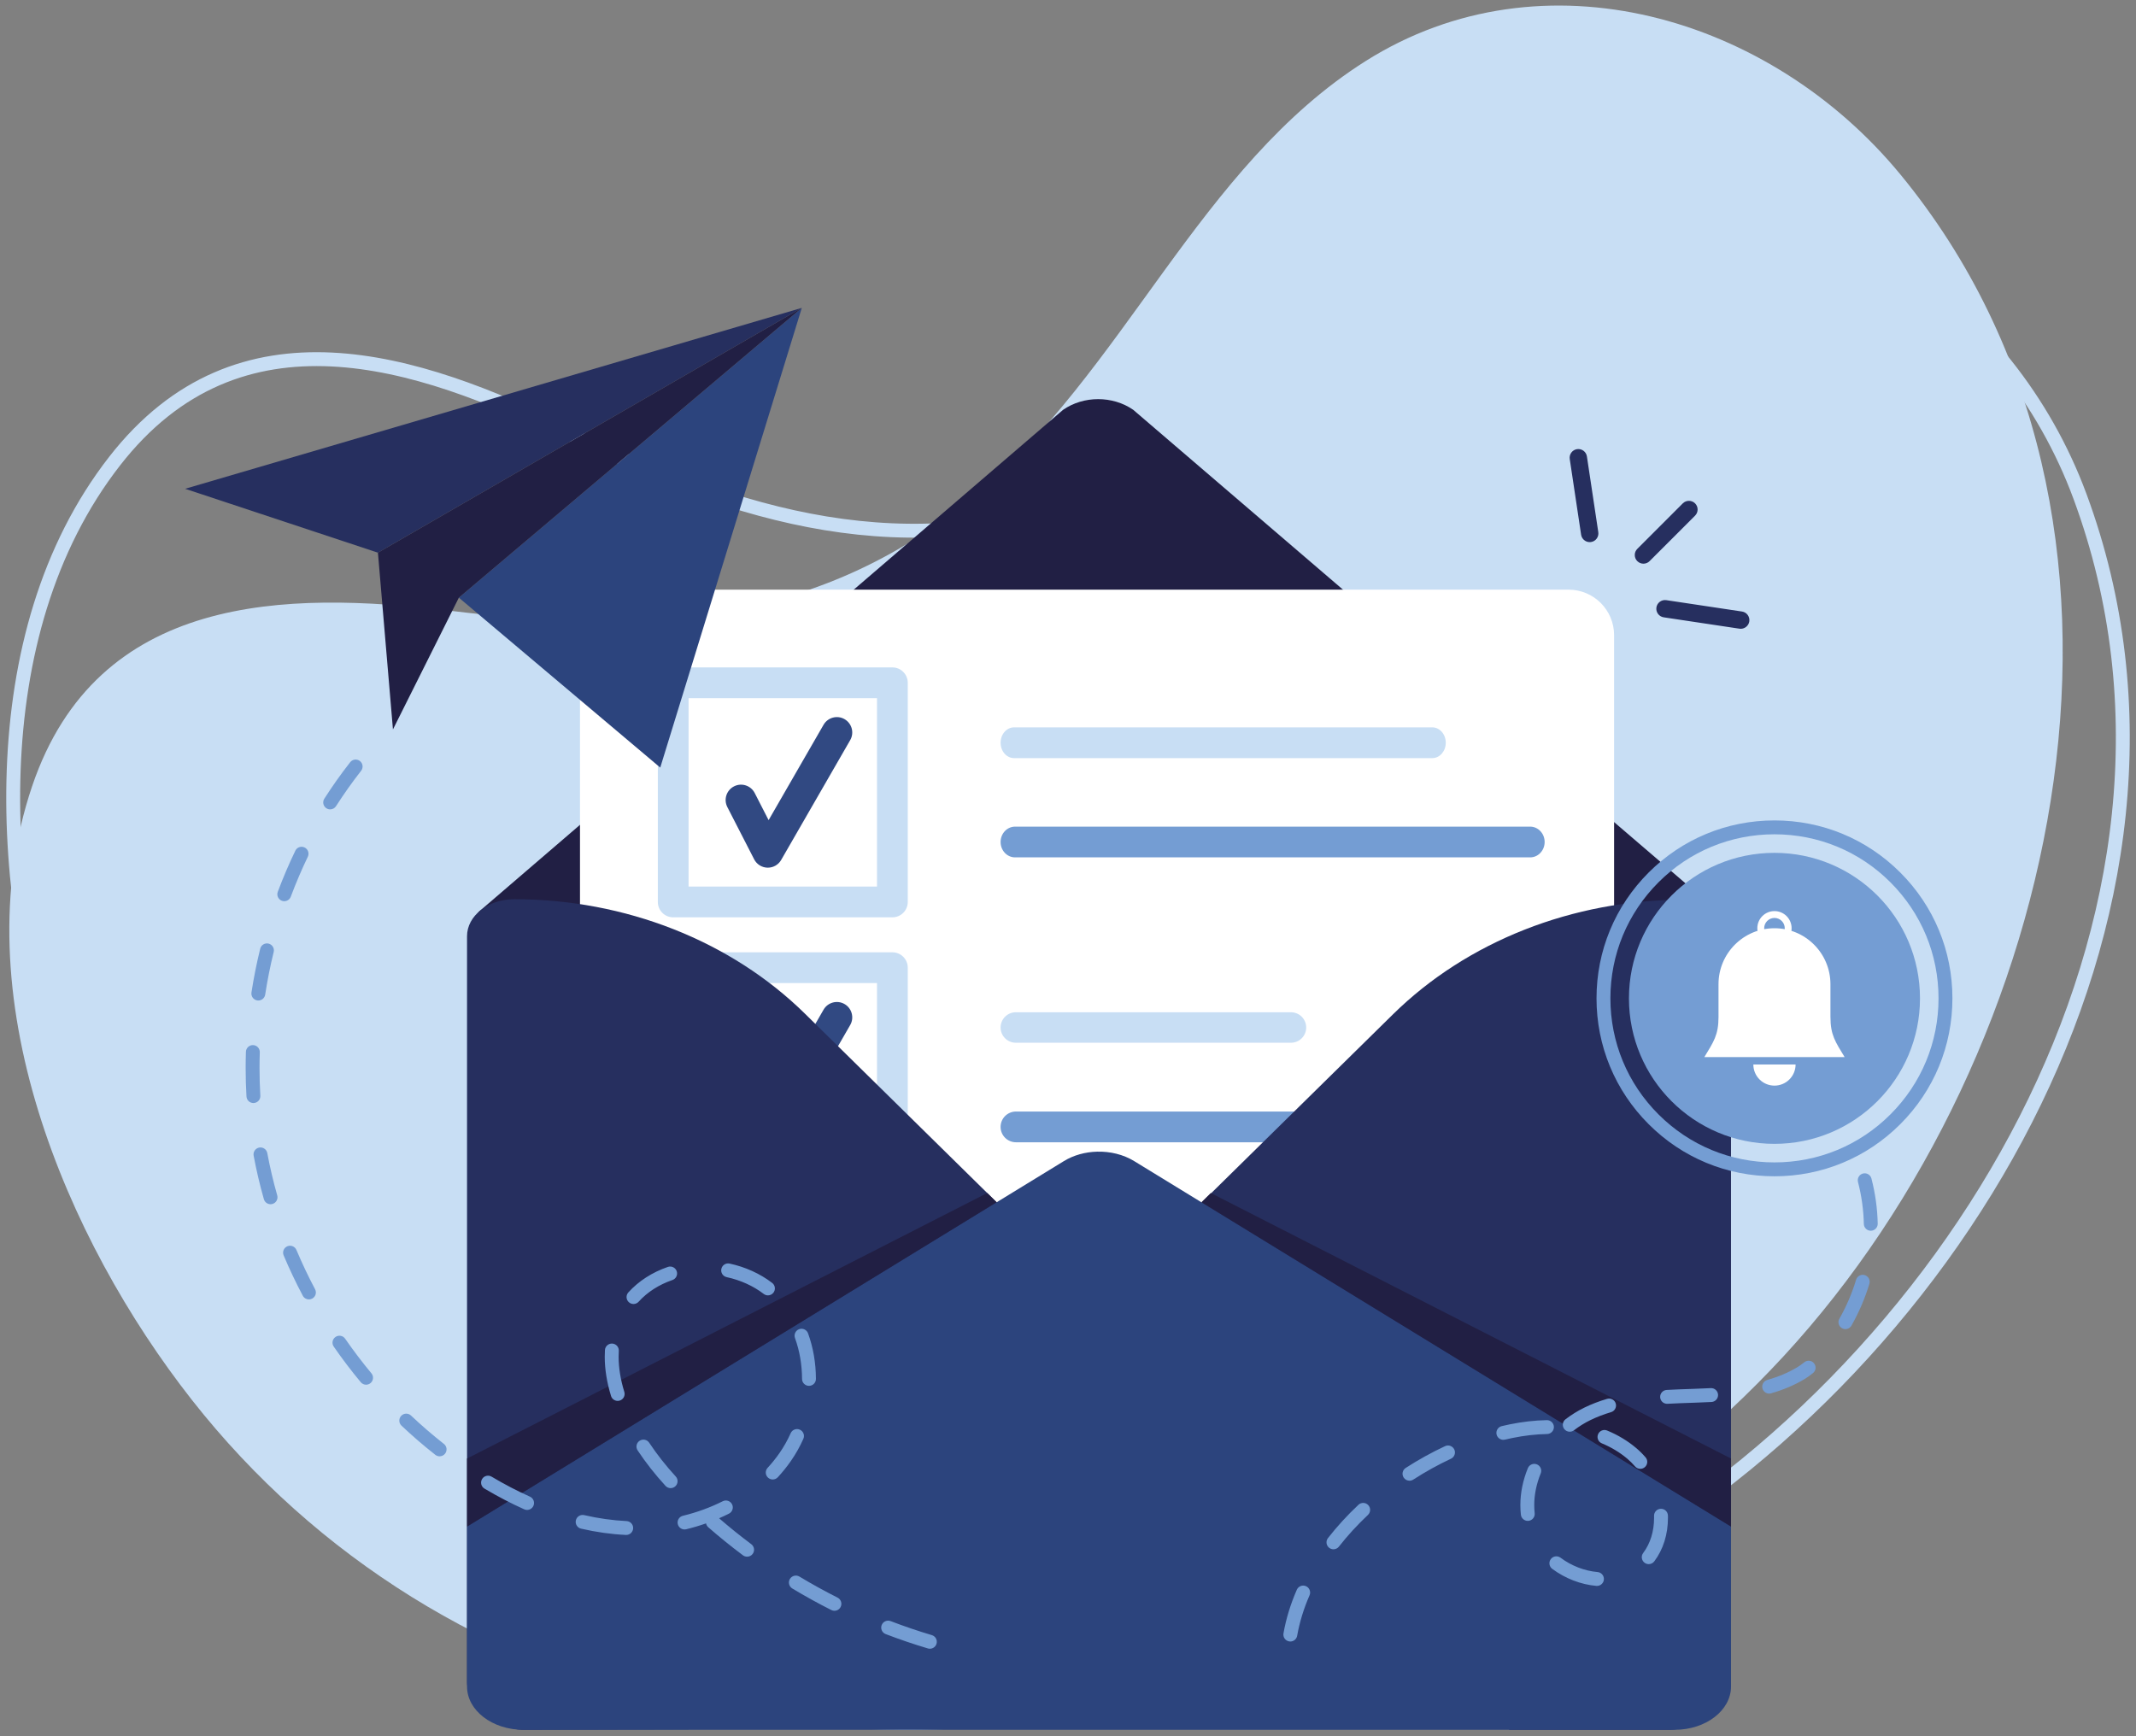 <svg width="171" height="139" viewBox="0 0 171 139" fill="none" xmlns="http://www.w3.org/2000/svg">
<rect x="0" y="0" width="171" height="139" fill="#808080" stroke="none"/>
<g id="_&#195;&#131;&#194;&#171;&#195;&#131;&#194;&#174;&#195;&#131;&#194;&#169;_1" clip-path="url(#clip0_2138_2923)">
<path id="Vector" d="M166.515 39.74C160.826 24.356 145.398 13.323 129.06 17.121C113.683 20.695 102.63 34.312 87.959 39.768C72.576 45.487 59.237 41.435 45.377 34.647C33.43 28.795 19.149 24.102 9.173 36.922C-1.646 50.823 -0.199 72.106 5.128 87.57C10.38 102.816 20.721 115.397 34.096 123.563C60.754 139.838 98.365 141.168 126.633 126.058C155.856 110.438 178.916 73.277 166.515 39.74V39.74Z" stroke="#C8DEF4" stroke-width="1.112" stroke-miterlimit="10"/>
<path id="Vector_2" d="M152.135 13.964C141.714 1.298 123.519 -4.062 109.332 4.886C95.979 13.308 90.006 29.798 77.936 39.765C65.282 50.215 51.352 50.763 36.032 48.898C22.827 47.291 7.796 47.543 2.578 62.926C-3.081 79.607 5.27 99.238 15.375 112.098C25.339 124.776 39.235 133.268 54.549 136.594C85.071 143.222 121.037 132.138 142.782 108.589C165.262 84.246 174.854 41.577 152.136 13.964H152.135Z" fill="#C8DEF4"/>
<g id="Group">
<path id="Vector_3" d="M85.106 32.812L38.311 73.016L39.182 91.206C39.182 93.376 41.799 124.139 44.289 124.139L87.983 94.898L127.354 121.137C129.844 121.137 134.65 92.549 134.65 90.379L137.56 72.973L90.723 32.812C89.079 31.671 86.749 31.671 85.106 32.812H85.106Z" fill="#211F44"/>
<path id="Vector_4" d="M125.575 47.21H50.075C48.063 47.21 46.432 48.841 46.432 50.853V127.759C46.432 129.771 48.063 131.402 50.075 131.402H125.575C127.587 131.402 129.218 129.771 129.218 127.759V50.853C129.218 48.841 127.587 47.21 125.575 47.21Z" fill="white"/>
<g id="Group_2">
<g id="Group_3">
<path id="Vector_5" d="M71.441 96.254H53.894C53.214 96.254 52.663 95.702 52.663 95.022V77.475C52.663 76.795 53.214 76.244 53.894 76.244H71.441C72.121 76.244 72.672 76.795 72.672 77.475V95.022C72.672 95.702 72.121 96.254 71.441 96.254ZM55.124 93.792H70.21V78.706H55.124V93.792Z" fill="#C8DEF4"/>
<path id="Vector_6" d="M125.131 91.454H81.335C80.655 91.454 80.103 90.903 80.103 90.223C80.103 89.543 80.655 88.992 81.335 88.992H125.131C125.811 88.992 126.362 89.543 126.362 90.223C126.362 90.903 125.811 91.454 125.131 91.454Z" fill="#749DD3"/>
<path id="Vector_7" d="M61.47 92.277C61.46 92.277 61.45 92.277 61.44 92.277C60.989 92.266 60.58 92.01 60.375 91.609L58.228 87.424C57.918 86.819 58.156 86.077 58.762 85.767C59.366 85.457 60.108 85.695 60.419 86.301L61.532 88.472L65.93 80.839C66.27 80.25 67.022 80.047 67.611 80.387C68.2 80.726 68.403 81.479 68.063 82.068L62.536 91.661C62.316 92.043 61.909 92.278 61.469 92.278L61.47 92.277Z" fill="#314982"/>
<path id="Vector_8" d="M103.349 81.044H81.325C80.65 81.044 80.104 81.591 80.104 82.265C80.104 82.939 80.65 83.485 81.325 83.485H103.349C104.023 83.485 104.569 82.939 104.569 82.265C104.569 81.591 104.023 81.044 103.349 81.044Z" fill="#C8DEF4"/>
</g>
<g id="Group_4">
<path id="Vector_9" d="M71.441 73.444H53.894C53.214 73.444 52.663 72.893 52.663 72.213V54.665C52.663 53.986 53.214 53.434 53.894 53.434H71.441C72.121 53.434 72.672 53.986 72.672 54.665V72.213C72.672 72.893 72.121 73.444 71.441 73.444ZM55.124 70.982H70.21V55.896H55.124V70.982Z" fill="#C8DEF4"/>
<path id="Vector_10" d="M114.665 60.697H81.182C80.586 60.697 80.104 60.145 80.104 59.465C80.104 58.786 80.587 58.234 81.182 58.234H114.665C115.26 58.234 115.743 58.786 115.743 59.465C115.743 60.145 115.26 60.697 114.665 60.697Z" fill="#C8DEF4"/>
<path id="Vector_11" d="M122.499 68.644H81.263C80.623 68.644 80.104 68.093 80.104 67.413C80.104 66.734 80.623 66.182 81.263 66.182H122.499C123.139 66.182 123.658 66.734 123.658 67.413C123.658 68.093 123.139 68.644 122.499 68.644Z" fill="#749DD3"/>
<path id="Vector_12" d="M61.47 69.468C61.46 69.468 61.45 69.468 61.44 69.468C60.989 69.457 60.58 69.2 60.375 68.799L58.228 64.615C57.918 64.01 58.156 63.268 58.762 62.958C59.366 62.648 60.108 62.886 60.419 63.491L61.532 65.663L65.93 58.029C66.27 57.441 67.022 57.238 67.611 57.577C68.2 57.917 68.403 58.669 68.063 59.258L62.536 68.852C62.316 69.234 61.909 69.468 61.469 69.468L61.47 69.468Z" fill="#314982"/>
</g>
</g>
<path id="Vector_13" d="M88.943 103.419L111.523 81.203C117.453 75.368 125.917 72.034 134.801 72.034C136.887 72.034 138.578 73.36 138.578 74.995V134.376C138.578 136.012 135.758 138.494 133.671 138.494H120.841L88.942 107.109C87.876 106.059 87.876 104.47 88.942 103.42L88.943 103.419Z" fill="#262F5F"/>
<path id="Vector_14" d="M87.025 103.379L64.445 81.162C58.514 75.328 50.05 71.994 41.167 71.994C39.081 71.994 37.389 73.319 37.389 74.955V134.692C37.389 136.327 39.811 138.494 41.897 138.494L55.127 138.454L87.025 107.069C88.092 106.019 88.092 104.429 87.025 103.38L87.025 103.379Z" fill="#262F5F"/>
<path id="Vector_15" d="M138.579 122.222V135.028C138.579 136.942 136.56 138.493 134.071 138.493H41.897C39.408 138.493 37.389 136.942 37.389 135.028V122.222L85.175 92.958C85.953 92.482 86.885 92.23 87.825 92.205C88.871 92.177 89.927 92.428 90.793 92.958L138.579 122.222H138.579Z" fill="#2C447D"/>
<path id="Vector_16" d="M96.933 95.517L138.579 116.774V122.222L96.184 96.254L96.933 95.517Z" fill="#211F44"/>
<path id="Vector_17" d="M79.035 95.517L37.389 116.774V122.222L79.784 96.254L79.035 95.517Z" fill="#211F44"/>
</g>
<g id="Group_5">
<g id="Group_6">
<path id="Vector_18" d="M64.189 24.651L54.422 56.371L52.857 61.454L48.395 57.689L36.733 47.85L64.189 24.651Z" fill="#2C447D"/>
<path id="Vector_19" d="M64.189 24.651L30.256 44.249L14.821 39.134L64.189 24.651Z" fill="#262F5F"/>
<path id="Vector_20" d="M64.189 24.651L36.734 47.851L31.458 58.4L30.256 44.249L64.189 24.651Z" fill="#211F44"/>
</g>
<path id="Vector_21" d="M74.442 132.001C74.389 132.001 74.336 131.994 74.283 131.978C73.149 131.641 72.012 131.254 70.903 130.829C70.616 130.719 70.473 130.397 70.583 130.11C70.693 129.824 71.014 129.68 71.301 129.79C72.384 130.205 73.494 130.583 74.6 130.912C74.894 131 75.062 131.309 74.974 131.604C74.903 131.845 74.681 132.001 74.442 132.001ZM66.801 128.963C66.717 128.963 66.631 128.944 66.551 128.903C65.494 128.37 64.442 127.789 63.427 127.178C63.164 127.019 63.079 126.678 63.237 126.415C63.396 126.152 63.737 126.067 64 126.225C64.993 126.823 66.019 127.39 67.052 127.91C67.326 128.049 67.436 128.383 67.298 128.657C67.2 128.851 67.005 128.963 66.801 128.963H66.801ZM59.81 124.632C59.695 124.632 59.578 124.596 59.478 124.522C58.528 123.811 57.593 123.055 56.702 122.277C56.606 122.193 56.546 122.083 56.523 121.966C56.005 122.149 55.474 122.306 54.933 122.437C54.635 122.509 54.334 122.326 54.262 122.028C54.189 121.729 54.373 121.429 54.671 121.357C55.793 121.085 56.866 120.694 57.86 120.193C58.134 120.055 58.468 120.165 58.606 120.439C58.744 120.713 58.634 121.048 58.36 121.185C58.101 121.316 57.837 121.439 57.568 121.556C58.398 122.275 59.264 122.972 60.145 123.631C60.39 123.815 60.441 124.163 60.257 124.409C60.148 124.555 59.981 124.632 59.811 124.632H59.81ZM50.133 122.892C50.124 122.892 50.115 122.892 50.106 122.891C48.931 122.836 47.724 122.666 46.518 122.388C46.219 122.319 46.033 122.021 46.102 121.722C46.17 121.423 46.469 121.236 46.768 121.305C47.908 121.568 49.05 121.728 50.158 121.781C50.465 121.795 50.702 122.056 50.687 122.362C50.673 122.66 50.427 122.892 50.132 122.892H50.133ZM42.196 120.889C42.12 120.889 42.043 120.874 41.969 120.84C40.914 120.368 39.843 119.81 38.785 119.181C38.521 119.024 38.434 118.683 38.592 118.419C38.748 118.154 39.09 118.068 39.354 118.225C40.375 118.832 41.407 119.371 42.424 119.825C42.704 119.951 42.83 120.279 42.704 120.56C42.612 120.766 42.409 120.889 42.197 120.889L42.196 120.889ZM53.689 119.143C53.538 119.143 53.389 119.083 53.279 118.963C52.449 118.059 51.698 117.103 51.047 116.123C50.877 115.867 50.946 115.522 51.202 115.353C51.458 115.182 51.803 115.252 51.972 115.508C52.592 116.44 53.307 117.35 54.098 118.212C54.305 118.438 54.29 118.79 54.064 118.997C53.957 119.095 53.823 119.143 53.688 119.143H53.689ZM61.861 118.451C61.727 118.451 61.591 118.402 61.484 118.303C61.258 118.095 61.245 117.744 61.453 117.518C61.8 117.142 62.122 116.741 62.409 116.327C62.749 115.837 63.049 115.305 63.299 114.744C63.424 114.464 63.752 114.338 64.033 114.463C64.313 114.588 64.439 114.916 64.314 115.197C64.036 115.821 63.703 116.414 63.322 116.961C63.005 117.417 62.651 117.858 62.27 118.272C62.16 118.391 62.011 118.451 61.861 118.451ZM35.194 116.596C35.074 116.596 34.953 116.557 34.851 116.478C33.92 115.747 33.008 114.961 32.141 114.141C31.918 113.93 31.908 113.578 32.119 113.355C32.33 113.131 32.681 113.122 32.905 113.333C33.747 114.129 34.633 114.893 35.537 115.603C35.779 115.792 35.821 116.142 35.631 116.383C35.522 116.523 35.358 116.596 35.194 116.596ZM49.448 112.159C49.211 112.159 48.991 112.006 48.917 111.767C48.583 110.681 48.413 109.622 48.413 108.621C48.413 108.444 48.419 108.265 48.429 108.091C48.448 107.785 48.711 107.552 49.018 107.57C49.324 107.589 49.558 107.852 49.539 108.158C49.53 108.31 49.525 108.466 49.525 108.621C49.525 109.511 49.678 110.46 49.981 111.439C50.071 111.733 49.907 112.044 49.613 112.134C49.559 112.151 49.504 112.159 49.449 112.159H49.448ZM64.765 110.955C64.459 110.955 64.21 110.708 64.209 110.402C64.204 109.253 64.014 108.152 63.644 107.128C63.54 106.84 63.689 106.521 63.978 106.417C64.266 106.313 64.585 106.462 64.69 106.751C65.103 107.893 65.316 109.121 65.32 110.397C65.322 110.704 65.074 110.954 64.767 110.955H64.765ZM29.308 110.863C29.148 110.863 28.99 110.794 28.88 110.662C28.122 109.75 27.394 108.792 26.718 107.813C26.543 107.561 26.606 107.215 26.859 107.04C27.111 106.866 27.458 106.928 27.632 107.181C28.29 108.132 28.998 109.064 29.735 109.952C29.931 110.188 29.899 110.538 29.663 110.734C29.559 110.82 29.433 110.863 29.308 110.863ZM50.715 104.402C50.582 104.402 50.449 104.354 50.343 104.258C50.115 104.052 50.097 103.701 50.303 103.473C51.125 102.565 52.22 101.859 53.471 101.432C53.761 101.333 54.077 101.488 54.176 101.778C54.275 102.068 54.12 102.384 53.83 102.483C52.758 102.849 51.823 103.449 51.127 104.219C51.018 104.34 50.867 104.402 50.715 104.402ZM24.732 104.035C24.533 104.035 24.34 103.928 24.241 103.74C23.683 102.688 23.167 101.6 22.707 100.508C22.588 100.225 22.721 99.899 23.004 99.78C23.287 99.661 23.613 99.794 23.732 100.077C24.179 101.139 24.681 102.196 25.223 103.219C25.367 103.49 25.263 103.826 24.992 103.97C24.909 104.014 24.82 104.035 24.732 104.035ZM61.479 103.711C61.361 103.711 61.241 103.673 61.141 103.596C60.306 102.955 59.28 102.49 58.175 102.251C57.875 102.186 57.684 101.89 57.749 101.591C57.814 101.291 58.109 101.099 58.41 101.165C59.675 101.438 60.853 101.974 61.818 102.714C62.061 102.901 62.107 103.25 61.92 103.493C61.81 103.636 61.645 103.711 61.479 103.711ZM21.659 96.413C21.417 96.413 21.195 96.254 21.125 96.009C20.798 94.861 20.523 93.689 20.306 92.525C20.25 92.223 20.449 91.933 20.751 91.877C21.053 91.821 21.343 92.02 21.399 92.322C21.609 93.451 21.877 94.59 22.194 95.704C22.278 96 22.107 96.307 21.812 96.391C21.761 96.406 21.709 96.413 21.659 96.413V96.413ZM20.286 88.312C19.994 88.312 19.749 88.084 19.732 87.788C19.688 87.038 19.666 86.276 19.666 85.521C19.666 85.086 19.673 84.645 19.687 84.21C19.697 83.904 19.956 83.663 20.261 83.674C20.568 83.683 20.809 83.941 20.798 84.248C20.785 84.671 20.777 85.099 20.777 85.522C20.777 86.255 20.799 86.996 20.841 87.724C20.859 88.03 20.625 88.293 20.319 88.311C20.308 88.312 20.297 88.312 20.286 88.312V88.312ZM20.681 80.103C20.653 80.103 20.624 80.101 20.596 80.097C20.293 80.05 20.085 79.766 20.131 79.463C20.312 78.29 20.547 77.11 20.831 75.956C20.904 75.658 21.205 75.475 21.503 75.548C21.801 75.622 21.983 75.922 21.91 76.221C21.634 77.344 21.405 78.492 21.23 79.632C21.188 79.907 20.951 80.103 20.681 80.103ZM22.758 72.152C22.693 72.152 22.628 72.141 22.563 72.117C22.276 72.009 22.13 71.689 22.238 71.401C22.656 70.286 23.128 69.18 23.642 68.111C23.774 67.835 24.106 67.718 24.383 67.851C24.66 67.984 24.776 68.316 24.643 68.593C24.144 69.631 23.685 70.708 23.279 71.791C23.195 72.015 22.983 72.152 22.758 72.152H22.758ZM26.431 64.801C26.328 64.801 26.225 64.772 26.132 64.713C25.874 64.547 25.798 64.204 25.964 63.945C26.608 62.94 27.304 61.957 28.034 61.025C28.223 60.783 28.572 60.74 28.814 60.929C29.056 61.118 29.099 61.468 28.91 61.71C28.202 62.615 27.526 63.569 26.9 64.545C26.794 64.711 26.615 64.801 26.432 64.801L26.431 64.801Z" fill="#749DD3"/>
<path id="Vector_22" d="M103.299 131.423C103.267 131.423 103.234 131.42 103.202 131.414C102.899 131.361 102.697 131.073 102.751 130.771C102.956 129.605 103.315 128.43 103.818 127.28C103.941 126.998 104.269 126.869 104.55 126.993C104.831 127.116 104.96 127.443 104.837 127.725C104.369 128.795 104.036 129.885 103.846 130.964C103.798 131.234 103.563 131.424 103.299 131.424V131.423ZM127.847 126.973C127.831 126.973 127.814 126.972 127.798 126.971C126.557 126.862 125.302 126.377 124.264 125.605C124.018 125.422 123.967 125.074 124.15 124.828C124.333 124.582 124.681 124.53 124.927 124.713C125.802 125.364 126.855 125.772 127.895 125.863C128.201 125.889 128.427 126.159 128.4 126.465C128.375 126.754 128.132 126.972 127.847 126.972V126.973ZM131.99 125.228C131.874 125.228 131.757 125.192 131.657 125.117C131.411 124.932 131.362 124.584 131.546 124.339C132.118 123.578 132.419 122.603 132.419 121.52C132.419 121.469 132.419 121.418 132.417 121.367C132.409 121.06 132.651 120.805 132.958 120.797C133.263 120.788 133.52 121.031 133.528 121.338C133.53 121.398 133.53 121.459 133.53 121.52C133.53 122.846 133.151 124.052 132.435 125.006C132.326 125.152 132.159 125.229 131.99 125.229V125.228ZM106.751 124.04C106.631 124.04 106.51 124.001 106.409 123.922C106.167 123.733 106.124 123.384 106.313 123.141C107.035 122.217 107.855 121.321 108.75 120.479C108.974 120.269 109.326 120.279 109.536 120.503C109.746 120.726 109.736 121.078 109.512 121.289C108.658 122.092 107.877 122.946 107.189 123.826C107.08 123.966 106.916 124.04 106.751 124.04ZM122.308 121.765C122.028 121.765 121.787 121.555 121.756 121.27C121.728 121.019 121.714 120.763 121.714 120.507C121.714 119.521 121.916 118.525 122.314 117.547C122.431 117.263 122.755 117.126 123.039 117.242C123.323 117.357 123.459 117.682 123.344 117.966C123 118.81 122.825 119.665 122.825 120.507C122.825 120.722 122.837 120.938 122.86 121.149C122.894 121.454 122.673 121.729 122.368 121.762C122.348 121.764 122.327 121.765 122.307 121.765H122.308ZM112.838 118.549C112.655 118.549 112.477 118.459 112.371 118.295C112.204 118.037 112.278 117.693 112.536 117.526C113.551 116.872 114.611 116.285 115.687 115.782C115.965 115.652 116.296 115.772 116.426 116.05C116.556 116.328 116.436 116.659 116.159 116.789C115.127 117.272 114.111 117.834 113.139 118.461C113.045 118.521 112.941 118.55 112.838 118.55V118.549ZM131.317 117.598C131.16 117.598 131.005 117.533 130.895 117.405C130.702 117.18 130.493 116.972 130.274 116.787C129.68 116.285 128.995 115.871 128.236 115.558C127.952 115.44 127.817 115.115 127.934 114.832C128.052 114.548 128.377 114.413 128.66 114.531C129.526 114.888 130.31 115.362 130.992 115.938C131.256 116.161 131.507 116.411 131.739 116.68C131.939 116.913 131.912 117.264 131.68 117.464C131.575 117.554 131.446 117.598 131.318 117.598H131.317ZM120.352 115.276C120.1 115.276 119.873 115.105 119.811 114.85C119.74 114.551 119.925 114.251 120.223 114.18C120.433 114.13 120.645 114.083 120.851 114.04C121.855 113.834 122.857 113.719 123.832 113.7C124.14 113.696 124.393 113.937 124.399 114.244C124.405 114.551 124.161 114.805 123.854 114.811C122.947 114.83 122.013 114.936 121.075 115.129C120.879 115.169 120.68 115.214 120.481 115.261C120.437 115.271 120.394 115.276 120.351 115.276L120.352 115.276ZM125.668 114.628C125.501 114.628 125.335 114.552 125.226 114.409C125.04 114.165 125.086 113.816 125.33 113.63C125.8 113.271 126.3 112.961 126.815 112.708C127.385 112.428 128.006 112.188 128.66 111.995C128.955 111.908 129.264 112.077 129.351 112.371C129.437 112.665 129.269 112.974 128.975 113.061C128.381 113.236 127.819 113.453 127.305 113.705C126.854 113.926 126.417 114.198 126.005 114.513C125.904 114.589 125.786 114.627 125.668 114.627L125.668 114.628ZM133.46 112.392C133.168 112.392 132.922 112.163 132.906 111.867C132.889 111.561 133.124 111.298 133.43 111.282C134.082 111.246 134.739 111.223 135.375 111.202L135.652 111.192C136.176 111.174 136.578 111.157 136.957 111.137C137.263 111.12 137.525 111.356 137.541 111.662C137.557 111.968 137.322 112.23 137.016 112.247C136.63 112.267 136.221 112.284 135.69 112.303L135.413 112.312C134.783 112.334 134.131 112.356 133.491 112.391C133.48 112.391 133.47 112.392 133.46 112.392L133.46 112.392ZM141.633 111.574C141.391 111.574 141.169 111.415 141.099 111.171C141.014 110.876 141.185 110.568 141.481 110.484C142.389 110.224 143.18 109.888 143.898 109.456C144.067 109.355 144.25 109.224 144.444 109.068C144.682 108.874 145.032 108.911 145.225 109.15C145.419 109.389 145.381 109.739 145.143 109.932C144.909 110.121 144.683 110.281 144.47 110.41C143.667 110.892 142.789 111.266 141.786 111.553C141.735 111.567 141.683 111.575 141.633 111.575V111.574ZM147.736 106.414C147.644 106.414 147.55 106.39 147.463 106.341C147.196 106.19 147.102 105.851 147.253 105.584C147.816 104.592 148.266 103.541 148.592 102.46C148.681 102.166 148.991 102 149.285 102.089C149.579 102.178 149.745 102.488 149.656 102.781C149.307 103.941 148.823 105.068 148.22 106.132C148.118 106.313 147.929 106.414 147.736 106.414H147.736ZM149.767 98.536C149.465 98.536 149.218 98.295 149.212 97.992C149.188 96.873 149.031 95.743 148.744 94.633C148.667 94.335 148.845 94.033 149.142 93.955C149.439 93.879 149.742 94.057 149.82 94.354C150.129 95.548 150.298 96.764 150.323 97.968C150.329 98.275 150.086 98.529 149.779 98.536C149.775 98.536 149.771 98.536 149.767 98.536H149.767Z" fill="#749DD3"/>
<g id="Group_7">
<path id="Vector_23" d="M142.057 91.58C148.491 91.58 153.707 86.364 153.707 79.93C153.707 73.496 148.491 68.281 142.057 68.281C135.623 68.281 130.407 73.496 130.407 79.93C130.407 86.364 135.623 91.58 142.057 91.58Z" fill="#749DD3"/>
<g id="Group_8">
<path id="Vector_24" d="M146.538 81.43V78.797C146.538 76.323 144.532 74.317 142.058 74.317C139.583 74.317 137.577 76.323 137.577 78.797V81.43C137.577 82.862 137.185 83.409 136.443 84.633H147.673C146.931 83.409 146.539 82.862 146.539 81.43H146.538Z" fill="white"/>
<path id="Vector_25" d="M142.057 86.918C141.123 86.918 140.366 86.16 140.366 85.226H143.748C143.748 86.16 142.991 86.918 142.056 86.918H142.057Z" fill="white"/>
<path id="Vector_26" d="M142.057 72.944C141.299 72.944 140.685 73.558 140.685 74.316C140.685 75.074 141.299 75.689 142.057 75.689C142.815 75.689 143.429 75.074 143.429 74.316C143.429 73.559 142.815 72.944 142.057 72.944ZM142.057 75.141C141.602 75.141 141.233 74.772 141.233 74.317C141.233 73.862 141.602 73.493 142.057 73.493C142.512 73.493 142.881 73.862 142.881 74.317C142.881 74.772 142.512 75.141 142.057 75.141Z" fill="white"/>
</g>
</g>
<path id="Vector_27" d="M142.057 94.177C138.252 94.177 134.674 92.695 131.984 90.004C129.293 87.313 127.811 83.736 127.811 79.93C127.811 76.125 129.293 72.548 131.984 69.857C134.674 67.166 138.252 65.685 142.057 65.685C145.862 65.685 149.439 67.166 152.13 69.857C154.821 72.548 156.303 76.125 156.303 79.93C156.303 83.736 154.821 87.313 152.13 90.004C149.439 92.695 145.862 94.177 142.057 94.177ZM142.057 66.796C138.549 66.796 135.25 68.162 132.77 70.643C130.289 73.124 128.923 76.422 128.923 79.93C128.923 83.439 130.289 86.737 132.77 89.218C135.25 91.699 138.549 93.065 142.057 93.065C145.565 93.065 148.864 91.699 151.344 89.218C153.825 86.737 155.191 83.439 155.191 79.93C155.191 76.422 153.825 73.124 151.344 70.643C148.864 68.162 145.565 66.796 142.057 66.796Z" fill="#749DD3"/>
</g>
<g id="Group_9">
<g id="Group_10">
<path id="Vector_28" d="M131.567 44.991C131.425 44.991 131.283 44.936 131.174 44.828C130.957 44.611 130.957 44.258 131.174 44.042L134.817 40.399C135.034 40.183 135.386 40.183 135.603 40.399C135.82 40.616 135.82 40.969 135.603 41.185L131.96 44.828C131.852 44.936 131.71 44.991 131.567 44.991Z" fill="#262F5F"/>
<path id="Vector_29" d="M131.567 45.13C131.382 45.13 131.207 45.057 131.076 44.926C130.945 44.795 130.873 44.62 130.873 44.435C130.873 44.249 130.945 44.075 131.076 43.944L134.718 40.301C134.99 40.031 135.43 40.031 135.701 40.301C135.832 40.432 135.905 40.607 135.905 40.792C135.905 40.978 135.832 41.153 135.701 41.284L132.059 44.926C131.928 45.057 131.753 45.13 131.567 45.13ZM135.21 40.376C135.103 40.376 134.996 40.416 134.915 40.497L131.272 44.14C131.193 44.219 131.15 44.323 131.15 44.434C131.15 44.545 131.193 44.651 131.272 44.729C131.351 44.808 131.456 44.851 131.567 44.851C131.678 44.851 131.783 44.808 131.861 44.729L135.504 41.087C135.583 41.008 135.626 40.903 135.626 40.792C135.626 40.681 135.583 40.576 135.504 40.497C135.425 40.419 135.316 40.376 135.209 40.376H135.21Z" fill="#262F5F"/>
</g>
<g id="Group_11">
<path id="Vector_30" d="M139.356 50.203C139.328 50.203 139.301 50.201 139.272 50.197L133.21 49.287C132.907 49.241 132.698 48.958 132.743 48.655C132.789 48.351 133.072 48.142 133.375 48.188L139.437 49.098C139.741 49.144 139.95 49.427 139.904 49.73C139.863 50.006 139.626 50.204 139.355 50.204L139.356 50.203Z" fill="#262F5F"/>
<path id="Vector_31" d="M139.356 50.342C139.321 50.342 139.286 50.339 139.252 50.334L133.19 49.424C132.811 49.367 132.549 49.013 132.606 48.633C132.663 48.255 133.017 47.993 133.397 48.05L139.458 48.96C139.838 49.017 140.099 49.372 140.042 49.751C139.992 50.088 139.696 50.342 139.356 50.342ZM133.293 48.319C133.09 48.319 132.912 48.468 132.881 48.675C132.847 48.902 133.004 49.115 133.231 49.149L139.293 50.059C139.314 50.062 139.335 50.064 139.356 50.064C139.56 50.064 139.738 49.911 139.768 49.708C139.801 49.481 139.645 49.268 139.417 49.234L133.355 48.324C133.334 48.321 133.314 48.319 133.293 48.319Z" fill="#262F5F"/>
</g>
<g id="Group_12">
<path id="Vector_32" d="M127.265 43.265C126.994 43.265 126.757 43.067 126.715 42.791L125.805 36.73C125.759 36.426 125.968 36.143 126.272 36.097C126.575 36.052 126.858 36.261 126.904 36.564L127.814 42.626C127.86 42.93 127.651 43.213 127.347 43.258C127.32 43.263 127.292 43.264 127.264 43.264L127.265 43.265Z" fill="#262F5F"/>
<path id="Vector_33" d="M127.265 43.404C126.924 43.404 126.629 43.149 126.578 42.812L125.668 36.75C125.64 36.566 125.686 36.383 125.796 36.234C125.906 36.085 126.068 35.987 126.252 35.96C126.435 35.932 126.618 35.978 126.768 36.089C126.917 36.199 127.014 36.361 127.042 36.544L127.953 42.606C127.981 42.79 127.935 42.973 127.824 43.122C127.714 43.272 127.553 43.369 127.369 43.396C127.334 43.401 127.299 43.404 127.265 43.404ZM126.355 36.23C126.335 36.23 126.314 36.232 126.292 36.235C126.182 36.251 126.085 36.31 126.019 36.399C125.953 36.489 125.926 36.599 125.942 36.709L126.853 42.771C126.883 42.973 127.06 43.126 127.264 43.126C127.285 43.126 127.306 43.124 127.327 43.121C127.437 43.105 127.534 43.046 127.6 42.957C127.666 42.867 127.694 42.757 127.677 42.647L126.767 36.585C126.75 36.475 126.692 36.378 126.602 36.312C126.529 36.259 126.444 36.23 126.355 36.23Z" fill="#262F5F"/>
</g>
</g>
</g>
<defs>
<clipPath id="clip0_2138_2923">
<rect width="170" height="138.047" fill="white" transform="translate(0.5 0.446)"/>
</clipPath>
</defs>
</svg>
